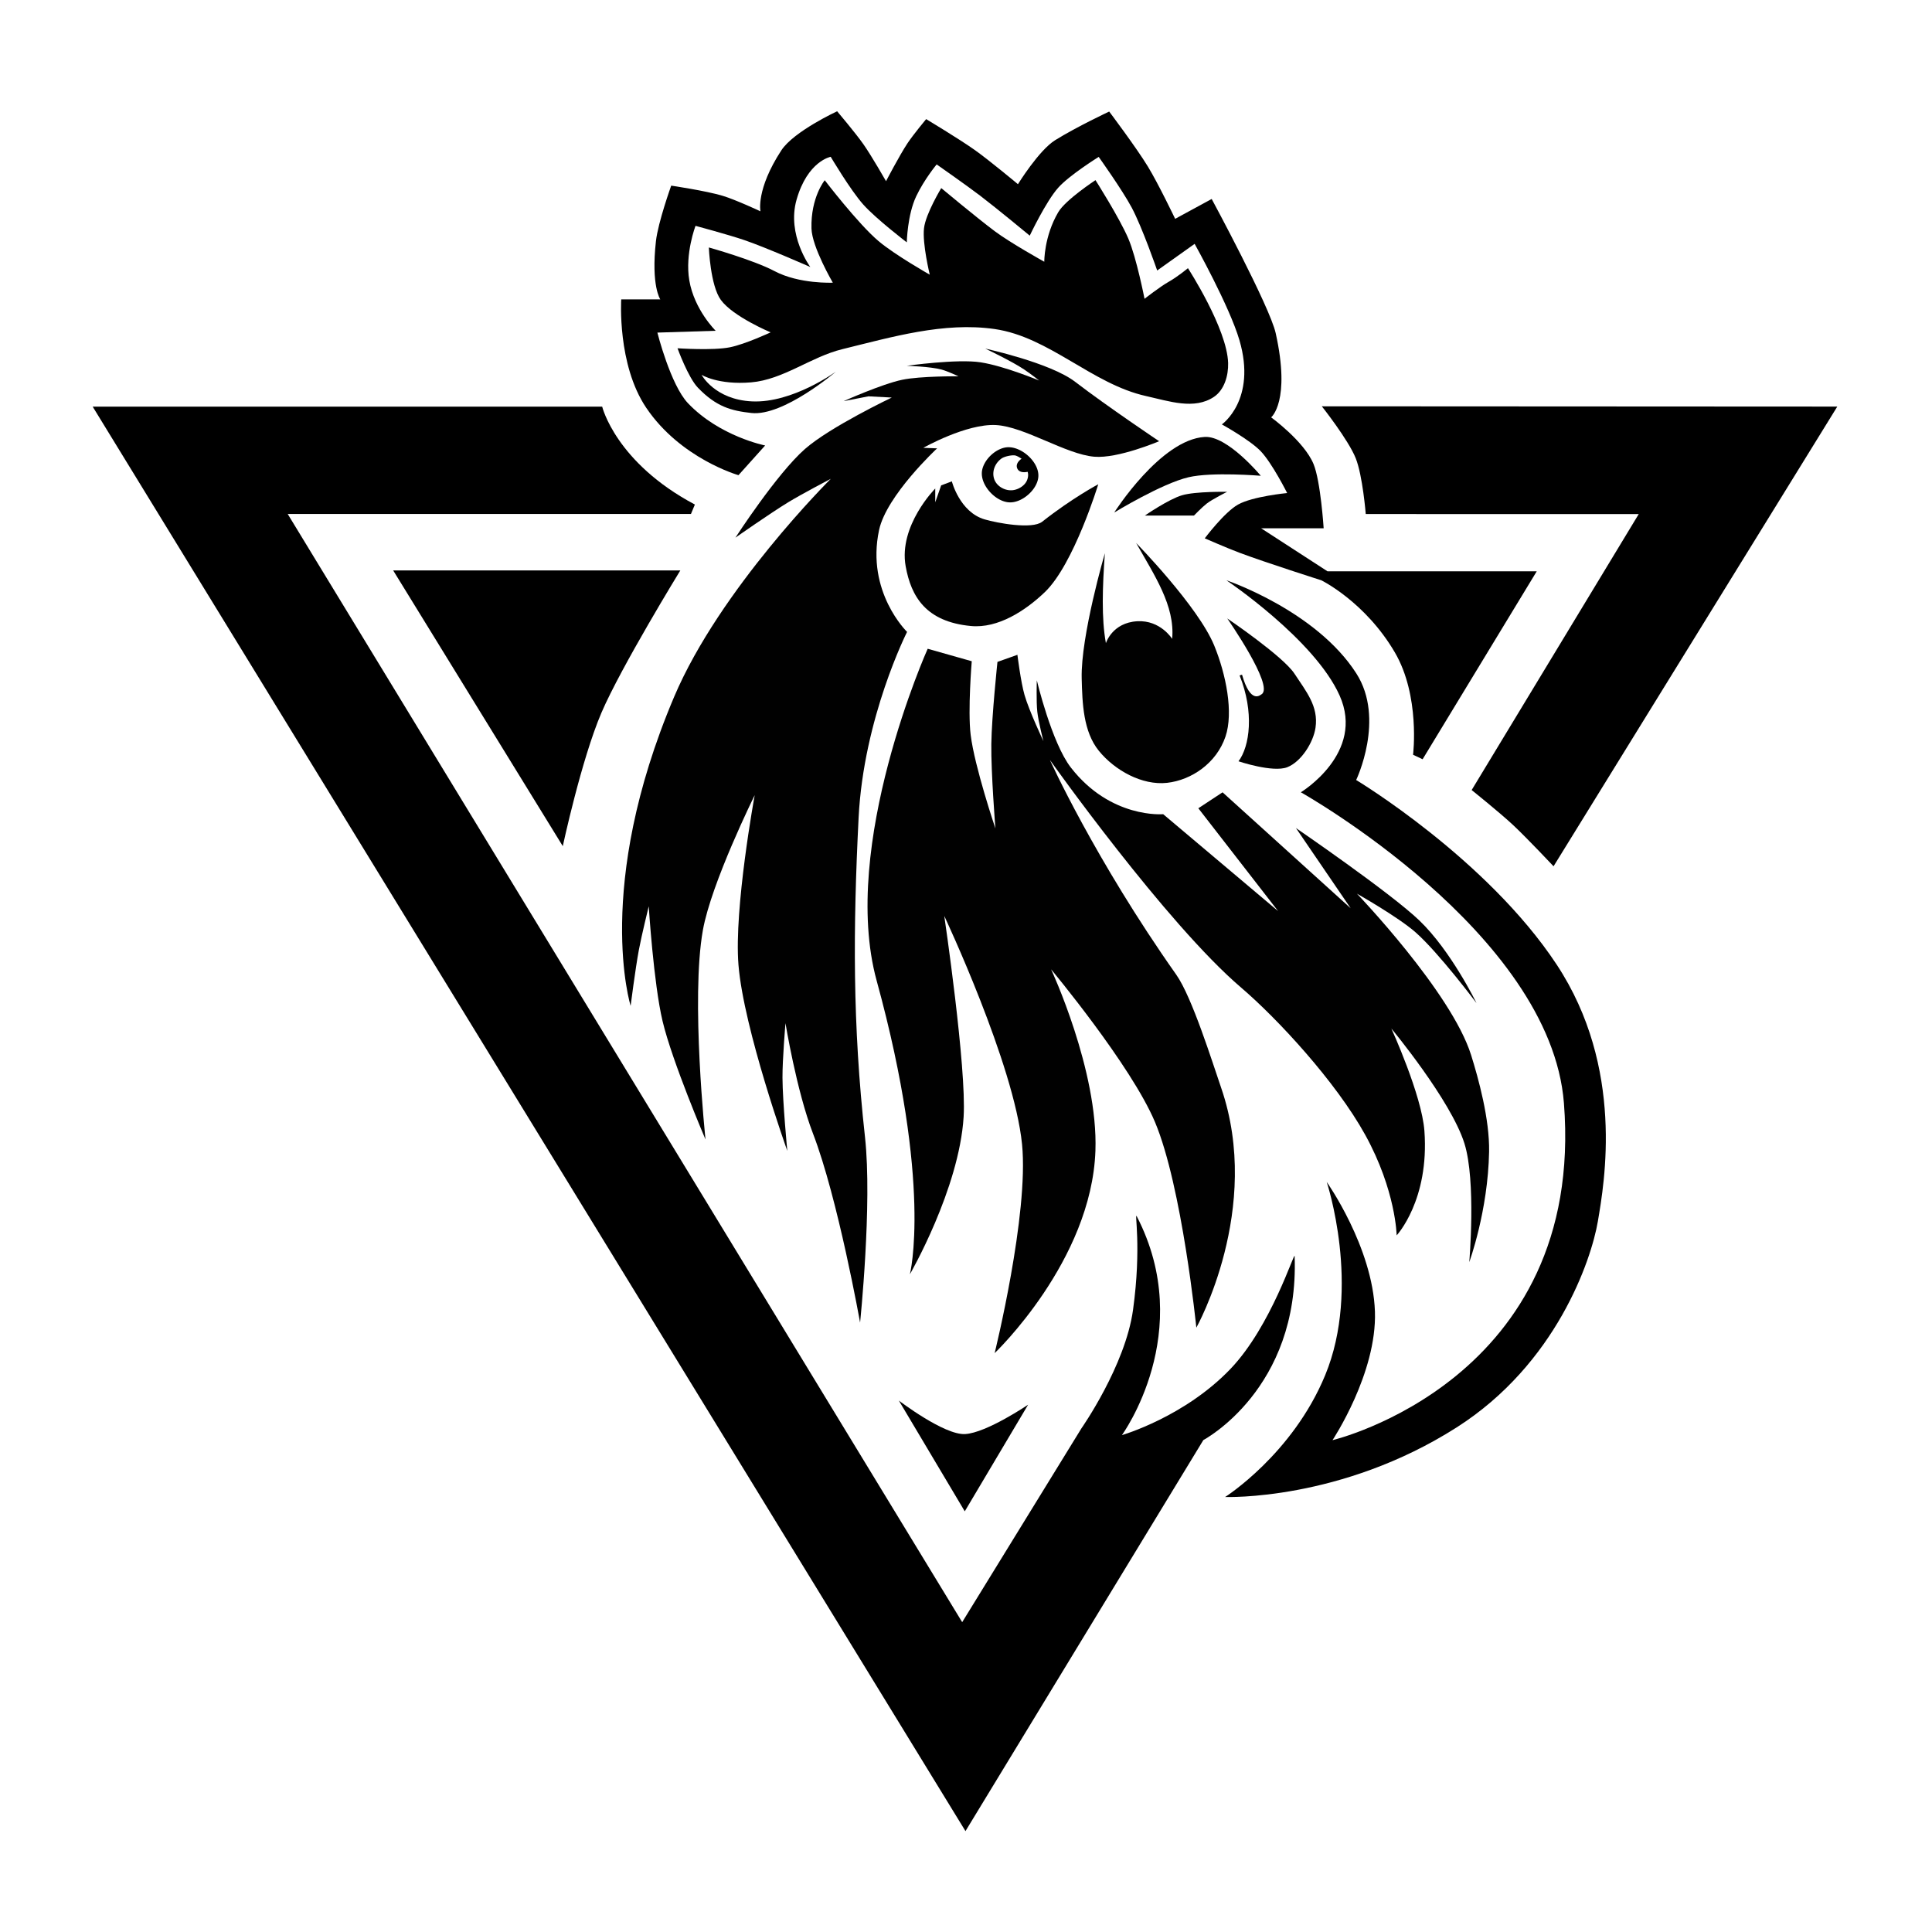<?xml version="1.0" encoding="UTF-8" standalone="no"?>
<svg
   height="900"
   version="1.2"
   width="900"
   id="svg236"
   xml:space="preserve"
   xmlns="http://www.w3.org/2000/svg"
   xmlns:svg="http://www.w3.org/2000/svg"><defs
     id="defs1" /><g
     id="g268"
     style="display:inline"
     transform="translate(-1237.711,310.088)"><path
       style="fill:#000000;fill-opacity:1"
       d="m 1627.136,-136.986 c 0,0 -24.46,20.943 -39.411,19.286 -9.36,-1.037 -16.342,-2.879 -24.919,-11.805 -4.541,-4.726 -9.48,-18.342 -9.48,-18.342 0,0 16.499,1.127 24.35,-0.451 7.269,-1.461 19.034,-6.965 19.034,-6.965 0,0 -17.527,-7.315 -23.203,-15.112 -4.917,-6.755 -5.588,-24.434 -5.588,-24.434 0,0 20.836,5.83 30.53,10.981 11.59,6.158 27.223,5.422 27.223,5.422 0,0 -9.715,-16.584 -9.944,-25.277 -0.38,-14.465 6.176,-22.446 6.176,-22.446 0,0 15.52,20.29 25.038,28.334 7.635,6.453 23.888,15.662 23.888,15.662 0,0 -3.531,-14.461 -2.675,-21.688 0.796,-6.718 8.022,-18.642 8.022,-18.642 0,0 16.392,13.681 24.929,20.083 7.209,5.407 23.073,14.222 23.073,14.222 0,0 -0.155,-11.746 6.509,-23.087 3.405,-5.794 17.341,-14.923 17.341,-14.923 0,0 11.186,17.58 15.302,27.223 3.802,8.908 7.549,28.057 7.549,28.057 0,0 7.186,-5.634 11.148,-7.868 4.405,-2.483 9.074,-6.404 9.074,-6.404 0,0 18.274,28.142 18.718,44.214 0.161,5.822 -1.769,12.495 -6.607,15.738 -9.16,6.14 -20.857,2.011 -31.623,-0.379 -25.112,-5.574 -45.107,-27.571 -70.569,-31.224 -23.62,-3.389 -47.792,3.709 -70.968,9.392 -14.613,3.583 -27.421,14.167 -42.412,15.449 -15.339,1.312 -23.107,-3.501 -23.107,-3.501 0,0 6.113,11.555 23.498,12.367 18.921,0.883 39.104,-13.883 39.104,-13.883 z"
       id="path269" /><path
       style="fill:#000000;fill-opacity:0.995"
       d="m 1798.911,-106.549 c -20.591,1.226 -42.142,35.205 -42.142,35.205 0,0 22.096,-13.511 34.642,-16.438 10.922,-2.549 33.626,-0.672 33.626,-0.672 0,0 -15.495,-18.728 -26.126,-18.095 z"
       id="path270" /><path
       style="fill:#000000;fill-opacity:0.995"
       d="m 1771.016,-69.911 h 22.883 c 0,0 3.767,-3.889 5.892,-5.553 2.603,-2.037 9.561,-5.514 9.561,-5.514 0,0 -14.668,-0.265 -21.01,1.605 -6.311,1.862 -17.326,9.462 -17.326,9.462 z"
       id="path271" /><path
       style="fill:#000000;fill-opacity:0.995"
       d="m 1777.68,-104.555 c 0,0 -23.847,-15.964 -39.149,-27.688 -11.611,-8.896 -41.838,-15.448 -41.838,-15.448 0,0 12.422,5.889 18.1,9.715 3.592,2.421 6.993,5.15 6.993,5.15 0,0 -16.263,-6.782 -27.282,-8.48 -10.924,-1.684 -34.386,1.614 -34.386,1.614 0,0 10.865,0.353 16.112,1.731 2.805,0.737 7.99,3.171 7.99,3.171 0,0 -17.668,-0.172 -26.249,1.619 -9.469,1.976 -27.259,9.949 -27.259,9.949 l 11.577,-2.243 10.842,0.569 c 0,0 -28.669,13.63 -40.447,23.968 -13.149,11.541 -32.388,41.301 -32.388,41.301 0,0 16.233,-11.399 24.698,-16.552 6.415,-3.906 19.738,-10.868 19.738,-10.868 0,0 -51.671,51.23 -73.03,101.669 -37.545,88.665 -20.226,143.837 -20.226,143.837 0,0 2.227,-17.408 3.836,-26.029 1.275,-6.831 4.603,-20.333 4.603,-20.333 0,0 2.277,36.016 6.439,53.483 4.533,19.023 20.01,55.15 20.01,55.15 0,0 -6.949,-65.514 -1.226,-97.514 3.952,-22.103 24.137,-62.886 24.137,-62.886 0,0 -9.695,52.685 -7.559,79.078 2.409,29.759 22.752,86.632 22.752,86.632 0,0 -2.187,-22.728 -2.248,-34.129 -0.046,-8.464 1.395,-25.354 1.395,-25.354 0,0 5.154,31.517 12.793,51.34 11.646,30.222 21.961,88.135 21.961,88.135 0,0 5.739,-55.186 2.281,-86.493 -5.802,-52.526 -5.563,-96.868 -2.968,-148.704 2.336,-46.651 22.579,-86.563 22.579,-86.563 0,0 -19.209,-18.601 -13.05,-47.431 3.455,-16.175 27.041,-38.064 27.041,-38.064 l -6.42,-0.255 c 0,0 20.032,-11.328 33.809,-10.605 13.262,0.695 32.591,13.635 45.824,14.752 11.092,0.936 30.217,-7.223 30.217,-7.223 z"
       id="path272" /><path
       style="fill:#000000;fill-opacity:0.995"
       d="m 1669.864,-7.874 c 0,0 -41.076,91.533 -23.768,154.636 26.126,95.251 15.476,136.754 15.476,136.754 0,0 22.941,-39.655 25.033,-73.314 1.428,-22.973 -9.014,-93.599 -9.014,-93.599 0,0 32.535,69.105 36.233,106.384 3.228,32.54 -12.768,97.264 -12.768,97.264 0,0 45.145,-42.915 46.948,-94.285 1.313,-37.444 -20.652,-84.513 -20.652,-84.513 0,0 37.292,44.727 48.408,71.18 12.613,30.013 19.253,95.75 19.253,95.75 0,0 31.006,-55.324 11.536,-111.808 -4.01,-11.634 -13.531,-42.182 -20.865,-52.581 -38.097,-54.021 -58.885,-100.075 -58.885,-100.075 0,0 53.973,76.091 89.093,106.067 16.883,14.41 44.121,43.828 57.782,68.565 14.312,25.916 14.656,46.846 14.656,46.846 0,0 15.298,-16.366 12.927,-48.682 -1.222,-16.656 -15.393,-47.679 -15.393,-47.679 0,0 27.721,33.368 34.042,53.554 5.508,17.589 2.251,55.247 2.251,55.247 0,0 8.727,-23.728 9.232,-51.411 0.277,-15.196 -4.975,-34.156 -8.379,-45.029 -9.169,-29.289 -53.17,-75.167 -53.17,-75.167 0,0 19.077,10.766 27.245,17.946 10.905,9.585 28.428,32.999 28.428,32.999 0,0 -11.769,-24.238 -26.61,-38.472 -13.53,-12.977 -57.493,-43.066 -57.493,-43.066 l 25.492,37.367 -59.667,-54.003 -11.291,7.433 37.154,47.893 -53.53,-45.138 c 0,0 -24.456,2.192 -43.021,-21.745 -8.906,-11.483 -15.845,-40.616 -15.845,-40.616 0,0 -0.311,9.813 0.229,14.675 0.513,4.626 2.847,13.669 2.847,13.669 0,0 -6.636,-14.042 -8.787,-21.469 -1.767,-6.099 -3.327,-18.758 -3.327,-18.758 l -9.297,3.299 c 0,0 -2.692,25.484 -2.86,38.278 -0.172,13.115 1.901,39.302 1.901,39.302 0,0 -9.705,-28.711 -11.53,-43.648 -1.385,-11.33 0.514,-34.238 0.514,-34.238 z"
       id="path273" /><path
       style="fill:#000000;fill-opacity:0.995"
       d="m 1749.324,-84.501 c 0,0 -11.352,37.315 -24.917,50.278 -9.113,8.709 -21.826,16.933 -34.376,15.758 -20.915,-1.957 -27.885,-13.64 -30.429,-27.841 -3.389,-18.919 13.78,-36.21 13.78,-36.21 v 6.421 l 2.755,-7.883 4.978,-1.875 c 0,0 3.64,14.275 15.243,17.707 5.808,1.718 22.197,4.756 26.836,1.099 13.963,-11.005 26.129,-17.455 26.129,-17.455 z"
       id="path274" /><path
       style="fill:#000000;fill-opacity:0.995"
       d="m 1766.98,-57.13 c 8.422,14.956 18.171,29.184 16.771,44.648 0,0 -5.439,-8.791 -16.215,-8.208 -11.749,0.635 -14.65,10.211 -14.65,10.211 -2.119,-11.489 -1.606,-26.311 -0.481,-41.91 0,0 -11.293,38.588 -10.797,58.368 0.289,11.543 0.713,24.745 7.998,33.704 7.384,9.08 20.16,16.205 31.791,14.904 11.32,-1.267 22.971,-9.106 27.191,-21.531 3.82,-11.248 0.253,-28.995 -5.23,-42.387 -7.5,-18.318 -36.377,-47.797 -36.377,-47.797 z"
       id="path275" /><path
       style="fill:#000000;fill-opacity:0.995"
       d="m 1809.41,-21.996 c 0,0 25.951,17.569 31.315,25.733 5.533,8.423 11.264,15.228 9.797,25.198 -1.012,6.876 -6.674,15.837 -13.146,18.372 -6.732,2.637 -22.725,-2.758 -22.725,-2.758 5.292,-7.017 7.37,-22.934 0.517,-39.994 l 1.126,-0.354 c 3.975,13.867 8.428,9.549 9.136,9.101 5.956,-3.765 -16.02,-35.299 -16.02,-35.299 z"
       id="path276" /><path
       style="display:inline;fill:#000000;fill-opacity:1"
       d="m 1518.232,-120.648 h -237.339 l 406.574,663.562 110.812,-182.166 c 0,0 44.816,-23.63 42.518,-85.694 -0.089,-2.417 -10.85,32.57 -29.798,52.458 -21.428,22.491 -50.659,30.934 -50.659,30.934 0,0 34.895,-47.858 6.92,-101.92 -1.237,-2.39 2.336,13.917 -1.737,43.544 -3.581,26.045 -24.022,55.194 -24.022,55.194 l -55.568,90.313 -314.201,-516.237 h 187.85 l 1.831,-4.396 C 1524.55,-94.61 1518.232,-120.648 1518.232,-120.648 Z"
       id="path236" /><path
       style="fill:#000000;fill-opacity:1"
       d="m 1853.471,-120.812 240.119,0.127 -132.173,214.144 c 0,0 -12.306,-13.08 -18.836,-19.198 -6.133,-5.747 -19.315,-16.314 -19.315,-16.314 l 77.832,-128.564 -127.166,-0.012 c 0,0 -1.428,-17.829 -4.66,-25.963 -3.412,-8.587 -15.802,-24.22 -15.802,-24.22 z"
       id="path237" /><path
       style="fill:#000000;fill-opacity:1"
       d="m 1499.881,84.082 -79.013,-128.443 h 133.764 c 0,0 -27.669,45.09 -36.745,66.285 -9.352,21.84 -18.007,62.158 -18.007,62.158 z"
       id="path238" /><path
       style="fill:#000000;fill-opacity:1"
       d="m 1594.146,-102.57 -12.425,13.839 c 0,0 -26.989,-7.673 -42.989,-31.427 -13.578,-20.159 -11.63,-50.455 -11.63,-50.455 h 18.21 c 0,0 -4.382,-6.238 -2.043,-27.094 0.998,-8.899 7.119,-25.903 7.119,-25.903 0,0 16.178,2.389 23.981,4.737 6.07,1.826 17.593,7.222 17.593,7.222 0,0 -2.176,-10.129 9.71,-28.373 5.78,-8.872 26.014,-18.23 26.014,-18.23 0,0 8.52,10.048 12.292,15.436 3.84,5.485 10.484,17.134 10.484,17.134 0,0 6.272,-12.06 10.026,-17.711 2.612,-3.932 8.657,-11.206 8.657,-11.206 0,0 15.381,9.22 22.681,14.41 6.961,4.948 20.083,15.911 20.083,15.911 0,0 9.754,-15.827 17.385,-20.543 10.252,-6.337 25.123,-13.302 25.123,-13.302 0,0 12.599,16.714 18.035,25.637 4.892,8.03 12.69,24.337 12.69,24.337 l 17.021,-9.245 c 0,0 27.044,50.048 29.814,62.492 7.094,31.864 -2.116,39.229 -2.116,39.229 0,0 15.333,11.12 19.738,21.728 3.319,7.992 4.725,29.963 4.725,29.963 h -29.114 l 30.892,20.023 h 97.486 l -53.172,87.561 -4.443,-2.094 c 0,0 3.371,-27.434 -8.5,-47.696 -13.836,-23.615 -34.264,-33.59 -34.264,-33.59 0,0 -25.67,-8.153 -38.271,-12.885 -5.408,-2.031 -16.004,-6.647 -16.004,-6.647 0,0 9.078,-12.128 15.496,-15.732 6.833,-3.837 22.889,-5.368 22.889,-5.368 0,0 -7.021,-13.985 -12.364,-19.54 -5.065,-5.267 -18.053,-12.435 -18.053,-12.435 0,0 16.318,-11.405 8.199,-39.184 -4.632,-15.85 -20.881,-44.922 -20.881,-44.922 l -17.444,12.413 c 0,0 -6.945,-20.093 -11.865,-29.301 -4.427,-8.287 -15.381,-23.62 -15.381,-23.62 0,0 -13.601,8.455 -18.858,14.351 -5.761,6.463 -13.262,22.333 -13.262,22.333 0,0 -15.225,-12.614 -23.087,-18.601 -6.623,-5.043 -20.276,-14.58 -20.276,-14.58 0,0 -5.745,6.883 -9.523,14.83 -4.144,8.716 -4.395,21.474 -4.395,21.474 0,0 -14.363,-10.967 -20.329,-17.679 -5.944,-6.687 -15.117,-22.18 -15.117,-22.18 0,0 -10.776,1.971 -15.907,20.006 -4.663,16.392 6.413,31.343 6.413,31.343 0,0 -20.918,-9.207 -30.705,-12.531 -7.551,-2.564 -22.767,-6.648 -22.767,-6.648 0,0 -5.001,12.997 -2.904,25.395 2.317,13.699 12.289,23.485 12.289,23.485 l -27.156,0.848 c 0,0 6.117,24.349 14.249,32.893 14.76,15.508 35.952,19.695 35.952,19.695 z"
       id="path239" /><path
       style="fill:#000000;fill-opacity:1"
       d="m 1656.424,342.343 30.712,51.604 29.51,-49.675 c 0,0 -19.299,13.088 -29.331,13.682 -9.76,0.578 -30.891,-15.611 -30.891,-15.611 z"
       id="path240" /><path
       style="display:none;fill:#000000;fill-opacity:1"
       d="m 1433.101,180.467 -65.869,109.572 h 133.369 l -16.289,-27.167 h -70.618 l 35.051,-59.067 z"
       id="path241" /><path
       style="fill:#000000;fill-opacity:1"
       d="m 1809.023,-39.767 c 0,0 41.798,14.087 60.547,43.43 13.542,21.193 -0.102,49.605 -0.102,49.605 0,0 60.777,36.542 93.401,85.978 31.726,48.075 22.224,101.698 19.189,119.602 -3.059,18.048 -19.43,66.467 -65.777,96.005 -54.006,34.419 -107.855,32.42 -107.855,32.42 0,0 31.398,-19.903 46.613,-56.76 16.931,-41.015 0.71,-89.995 0.71,-89.995 0,0 21.435,30.283 22.46,60.382 0.978,28.726 -19.768,59.897 -19.768,59.897 0,0 117.916,-27.873 107.806,-157.028 -6.227,-79.546 -122.552,-144.784 -122.552,-144.784 0,0 30.127,-18.217 18.031,-45.135 -11.744,-26.136 -52.704,-53.616 -52.704,-53.616 z"
       id="path250" /><path
       d="m 1707.453,-101.764 c -0.18,0.002 -0.361,0.01 -0.543,0.023 -0.182,0.014 -0.364,0.033 -0.547,0.059 -0.182,0.025 -0.364,0.055 -0.547,0.092 -0.183,0.036 -0.366,0.08 -0.549,0.127 -0.183,0.047 -0.365,0.099 -0.547,0.156 -0.182,0.058 -0.364,0.12 -0.545,0.188 -0.181,0.067 -0.363,0.14 -0.543,0.217 -0.18,0.077 -0.359,0.158 -0.537,0.244 -0.178,0.086 -0.354,0.177 -0.529,0.271 -0.176,0.095 -0.35,0.192 -0.523,0.295 -0.173,0.103 -0.346,0.211 -0.516,0.322 -0.17,0.111 -0.338,0.224 -0.504,0.342 -0.166,0.118 -0.33,0.242 -0.492,0.367 -0.162,0.125 -0.323,0.253 -0.48,0.385 -0.158,0.132 -0.314,0.266 -0.467,0.404 -0.153,0.138 -0.304,0.28 -0.451,0.424 -0.148,0.144 -0.292,0.29 -0.434,0.439 -0.142,0.149 -0.28,0.301 -0.416,0.455 -0.136,0.154 -0.268,0.312 -0.397,0.471 -0.129,0.159 -0.255,0.319 -0.377,0.482 -0.122,0.163 -0.241,0.327 -0.355,0.494 -0.114,0.167 -0.224,0.336 -0.33,0.506 -0.106,0.17 -0.209,0.341 -0.307,0.514 -0.098,0.173 -0.192,0.348 -0.281,0.523 -0.089,0.175 -0.174,0.352 -0.254,0.529 -0.08,0.177 -0.156,0.356 -0.227,0.535 -0.07,0.179 -0.135,0.359 -0.195,0.539 -0.06,0.18 -0.114,0.36 -0.164,0.541 -0.05,0.181 -0.094,0.363 -0.133,0.545 -0.039,0.182 -0.072,0.363 -0.1,0.545 -0.027,0.182 -0.047,0.364 -0.062,0.545 -0.015,0.181 -0.024,0.363 -0.027,0.543 0,0.196 -3e-4,0.393 0.01,0.59 0.01,0.197 0.026,0.394 0.049,0.592 0.023,0.198 0.053,0.397 0.088,0.596 0.035,0.199 0.078,0.397 0.125,0.596 0.047,0.199 0.1,0.397 0.158,0.596 0.059,0.198 0.124,0.396 0.193,0.594 0.07,0.197 0.144,0.394 0.225,0.59 0.08,0.196 0.165,0.392 0.256,0.586 0.09,0.194 0.187,0.388 0.287,0.58 0.1,0.192 0.205,0.381 0.315,0.57 0.109,0.189 0.222,0.377 0.34,0.562 0.118,0.186 0.241,0.369 0.367,0.551 0.126,0.182 0.257,0.362 0.391,0.539 0.134,0.178 0.271,0.353 0.412,0.525 0.141,0.173 0.287,0.344 0.435,0.512 0.148,0.168 0.3,0.332 0.455,0.494 0.155,0.162 0.312,0.321 0.473,0.477 0.161,0.156 0.324,0.308 0.49,0.457 0.166,0.149 0.336,0.294 0.508,0.436 0.171,0.142 0.344,0.28 0.519,0.414 0.176,0.134 0.355,0.266 0.535,0.393 0.18,0.126 0.363,0.248 0.547,0.365 0.184,0.118 0.368,0.231 0.555,0.34 0.187,0.109 0.377,0.212 0.566,0.311 0.19,0.099 0.38,0.192 0.572,0.281 0.192,0.089 0.386,0.173 0.58,0.252 0.194,0.078 0.389,0.151 0.584,0.219 0.195,0.068 0.392,0.129 0.588,0.186 0.196,0.056 0.393,0.106 0.59,0.15 0.197,0.044 0.395,0.084 0.592,0.115 0.197,0.032 0.393,0.055 0.59,0.074 0.196,0.019 0.392,0.032 0.588,0.037 0.191,0.005 0.384,0.004 0.576,-0.004 0.193,-0.008 0.386,-0.021 0.58,-0.041 0.194,-0.02 0.389,-0.046 0.584,-0.078 0.195,-0.032 0.39,-0.071 0.586,-0.115 0.196,-0.044 0.392,-0.093 0.588,-0.148 0.196,-0.055 0.391,-0.116 0.586,-0.182 0.195,-0.066 0.39,-0.137 0.584,-0.213 0.194,-0.076 0.386,-0.156 0.578,-0.242 0.192,-0.086 0.384,-0.178 0.574,-0.273 0.19,-0.095 0.379,-0.194 0.566,-0.299 0.188,-0.104 0.374,-0.213 0.559,-0.326 0.184,-0.113 0.368,-0.23 0.549,-0.352 0.181,-0.121 0.36,-0.246 0.537,-0.375 0.177,-0.129 0.351,-0.261 0.523,-0.396 0.172,-0.136 0.341,-0.275 0.508,-0.418 0.167,-0.143 0.331,-0.288 0.492,-0.438 0.161,-0.149 0.32,-0.302 0.475,-0.457 0.155,-0.155 0.307,-0.312 0.455,-0.473 0.148,-0.16 0.293,-0.325 0.434,-0.49 0.141,-0.166 0.279,-0.334 0.412,-0.504 0.133,-0.17 0.264,-0.341 0.389,-0.516 0.125,-0.174 0.245,-0.351 0.361,-0.529 0.116,-0.178 0.229,-0.356 0.336,-0.537 0.107,-0.181 0.209,-0.365 0.307,-0.549 0.097,-0.184 0.189,-0.37 0.275,-0.557 0.087,-0.186 0.168,-0.372 0.244,-0.561 0.076,-0.188 0.148,-0.379 0.213,-0.568 0.065,-0.19 0.123,-0.379 0.176,-0.57 0.053,-0.191 0.1,-0.383 0.141,-0.574 0.041,-0.192 0.076,-0.384 0.104,-0.576 0.028,-0.192 0.048,-0.383 0.062,-0.574 0.014,-0.191 0.021,-0.383 0.021,-0.574 5e-4,-0.2 -0.01,-0.401 -0.019,-0.602 -0.014,-0.201 -0.036,-0.401 -0.064,-0.602 -0.028,-0.201 -0.064,-0.403 -0.105,-0.604 -0.042,-0.201 -0.09,-0.402 -0.144,-0.602 -0.055,-0.2 -0.115,-0.399 -0.182,-0.598 -0.067,-0.199 -0.14,-0.398 -0.219,-0.596 -0.079,-0.197 -0.166,-0.393 -0.256,-0.588 -0.09,-0.195 -0.186,-0.389 -0.287,-0.582 -0.101,-0.193 -0.207,-0.384 -0.318,-0.574 -0.111,-0.19 -0.228,-0.378 -0.35,-0.564 -0.121,-0.186 -0.246,-0.37 -0.377,-0.553 -0.13,-0.182 -0.265,-0.363 -0.404,-0.541 -0.139,-0.178 -0.282,-0.354 -0.43,-0.527 -0.147,-0.173 -0.298,-0.345 -0.453,-0.514 -0.155,-0.168 -0.315,-0.333 -0.477,-0.496 -0.162,-0.163 -0.326,-0.322 -0.494,-0.479 -0.169,-0.157 -0.341,-0.311 -0.516,-0.461 -0.174,-0.15 -0.351,-0.296 -0.531,-0.439 -0.18,-0.143 -0.362,-0.282 -0.547,-0.418 -0.185,-0.136 -0.373,-0.267 -0.562,-0.395 -0.189,-0.128 -0.381,-0.252 -0.574,-0.371 -0.193,-0.119 -0.388,-0.233 -0.584,-0.344 -0.196,-0.111 -0.395,-0.217 -0.594,-0.318 -0.199,-0.101 -0.4,-0.197 -0.602,-0.289 -0.202,-0.092 -0.402,-0.178 -0.606,-0.26 -0.203,-0.082 -0.407,-0.159 -0.611,-0.23 -0.204,-0.071 -0.41,-0.135 -0.615,-0.195 -0.205,-0.06 -0.41,-0.116 -0.615,-0.164 -0.205,-0.049 -0.41,-0.09 -0.615,-0.127 -0.205,-0.037 -0.409,-0.068 -0.613,-0.092 -0.204,-0.024 -0.405,-0.041 -0.607,-0.053 -0.202,-0.011 -0.405,-0.018 -0.606,-0.016 z m 2.426,3.779 c 0.126,0.002 0.246,0.008 0.361,0.018 0.115,0.01 0.224,0.023 0.326,0.041 0.07,0.012 0.143,0.028 0.219,0.049 0.075,0.02 0.154,0.045 0.234,0.072 0.16,0.055 0.326,0.123 0.494,0.199 0.169,0.077 0.339,0.162 0.506,0.25 0.167,0.088 0.331,0.181 0.486,0.271 0.31,0.18 0.586,0.355 0.783,0.484 0.197,0.129 0.316,0.213 0.316,0.213 0,0 -0.049,0.03 -0.133,0.088 -0.084,0.058 -0.202,0.145 -0.34,0.256 -0.138,0.111 -0.297,0.245 -0.461,0.404 -0.082,0.079 -0.165,0.165 -0.248,0.256 -0.083,0.09 -0.166,0.186 -0.246,0.287 -0.08,0.101 -0.158,0.208 -0.232,0.318 -0.074,0.111 -0.145,0.226 -0.209,0.346 -0.064,0.12 -0.123,0.245 -0.174,0.373 -0.051,0.128 -0.095,0.26 -0.129,0.396 -0.034,0.136 -0.057,0.276 -0.07,0.42 -0.01,0.072 -0.011,0.145 -0.012,0.219 -7e-4,0.073 0,0.148 0.01,0.223 0.01,0.075 0.015,0.15 0.027,0.227 0.012,0.077 0.027,0.154 0.047,0.232 0.02,0.078 0.043,0.157 0.07,0.236 0.027,0.08 0.058,0.159 0.094,0.24 0.035,0.08 0.073,0.157 0.113,0.23 0.04,0.073 0.081,0.144 0.125,0.211 0.044,0.067 0.092,0.131 0.141,0.191 0.048,0.06 0.098,0.117 0.15,0.172 0.052,0.054 0.105,0.106 0.16,0.154 0.055,0.049 0.114,0.095 0.172,0.139 0.117,0.087 0.237,0.162 0.363,0.229 0.126,0.067 0.256,0.123 0.389,0.172 0.132,0.049 0.267,0.09 0.402,0.123 0.135,0.033 0.271,0.058 0.406,0.078 0.136,0.02 0.272,0.032 0.404,0.041 0.133,0.009 0.264,0.012 0.391,0.012 0.127,-3.82e-4 0.249,-0.005 0.367,-0.012 0.236,-0.014 0.451,-0.039 0.633,-0.066 0.182,-0.027 0.331,-0.057 0.433,-0.08 0.103,-0.023 0.16,-0.037 0.16,-0.037 0,0 0.042,0.096 0.092,0.277 0.025,0.091 0.052,0.202 0.076,0.334 0.024,0.132 0.045,0.282 0.059,0.451 0.014,0.17 0.021,0.36 0.016,0.564 0,0.102 -0.01,0.208 -0.018,0.318 -0.01,0.111 -0.023,0.227 -0.039,0.346 -0.017,0.119 -0.037,0.241 -0.062,0.367 -0.025,0.126 -0.055,0.255 -0.09,0.389 -0.035,0.133 -0.075,0.27 -0.121,0.41 -0.046,0.14 -0.098,0.285 -0.156,0.432 -0.066,0.166 -0.139,0.33 -0.221,0.49 -0.082,0.16 -0.172,0.317 -0.27,0.471 -0.097,0.154 -0.201,0.303 -0.312,0.449 -0.111,0.147 -0.23,0.291 -0.353,0.43 -0.124,0.139 -0.253,0.273 -0.389,0.404 -0.135,0.131 -0.277,0.258 -0.422,0.381 -0.145,0.122 -0.295,0.24 -0.449,0.354 -0.154,0.113 -0.313,0.22 -0.475,0.324 -0.162,0.104 -0.328,0.203 -0.496,0.297 -0.168,0.094 -0.34,0.183 -0.514,0.266 -0.174,0.083 -0.35,0.16 -0.527,0.232 -0.177,0.072 -0.357,0.139 -0.537,0.199 -0.18,0.06 -0.361,0.114 -0.543,0.162 -0.182,0.048 -0.363,0.091 -0.545,0.127 -0.182,0.036 -0.364,0.065 -0.545,0.088 -0.181,0.023 -0.36,0.038 -0.539,0.047 -0.221,0.011 -0.444,0.012 -0.666,0.004 -0.222,-0.008 -0.445,-0.023 -0.666,-0.049 -0.221,-0.026 -0.441,-0.06 -0.66,-0.104 -0.219,-0.043 -0.437,-0.096 -0.652,-0.156 -0.216,-0.06 -0.43,-0.127 -0.641,-0.203 -0.211,-0.076 -0.417,-0.16 -0.621,-0.252 -0.204,-0.092 -0.405,-0.192 -0.602,-0.299 -0.196,-0.107 -0.389,-0.221 -0.576,-0.342 -0.187,-0.121 -0.368,-0.248 -0.545,-0.383 -0.176,-0.135 -0.347,-0.276 -0.512,-0.424 -0.164,-0.148 -0.324,-0.303 -0.475,-0.463 -0.151,-0.16 -0.294,-0.326 -0.43,-0.498 -0.136,-0.172 -0.265,-0.35 -0.385,-0.533 -0.12,-0.183 -0.232,-0.371 -0.334,-0.564 -0.102,-0.194 -0.194,-0.392 -0.277,-0.596 -0.083,-0.203 -0.156,-0.412 -0.219,-0.625 -0.064,-0.218 -0.118,-0.437 -0.162,-0.656 -0.044,-0.219 -0.08,-0.437 -0.105,-0.656 -0.025,-0.219 -0.04,-0.44 -0.047,-0.658 -0.01,-0.219 0,-0.437 0.01,-0.654 0.012,-0.217 0.032,-0.432 0.061,-0.646 0.029,-0.215 0.067,-0.429 0.113,-0.641 0.046,-0.212 0.1,-0.421 0.162,-0.629 0.062,-0.208 0.133,-0.413 0.211,-0.615 0.078,-0.203 0.165,-0.403 0.258,-0.6 0.093,-0.197 0.193,-0.392 0.301,-0.582 0.108,-0.19 0.224,-0.376 0.346,-0.559 0.122,-0.183 0.251,-0.362 0.387,-0.537 0.136,-0.175 0.279,-0.344 0.428,-0.51 0.149,-0.166 0.304,-0.327 0.465,-0.482 0.161,-0.156 0.327,-0.306 0.5,-0.451 0.173,-0.145 0.353,-0.285 0.537,-0.418 0.084,-0.061 0.174,-0.121 0.274,-0.18 0.099,-0.059 0.206,-0.117 0.318,-0.174 0.112,-0.057 0.229,-0.112 0.352,-0.166 0.123,-0.054 0.252,-0.105 0.385,-0.156 0.265,-0.102 0.545,-0.196 0.836,-0.283 0.291,-0.087 0.594,-0.166 0.896,-0.234 0.303,-0.069 0.608,-0.126 0.908,-0.174 0.3,-0.048 0.594,-0.084 0.877,-0.107 0.141,-0.012 0.28,-0.021 0.414,-0.025 0.134,-0.005 0.265,-0.006 0.391,-0.004 z"
       style="fill:#000000;fill-opacity:1"
       id="path268" /></g></svg>

